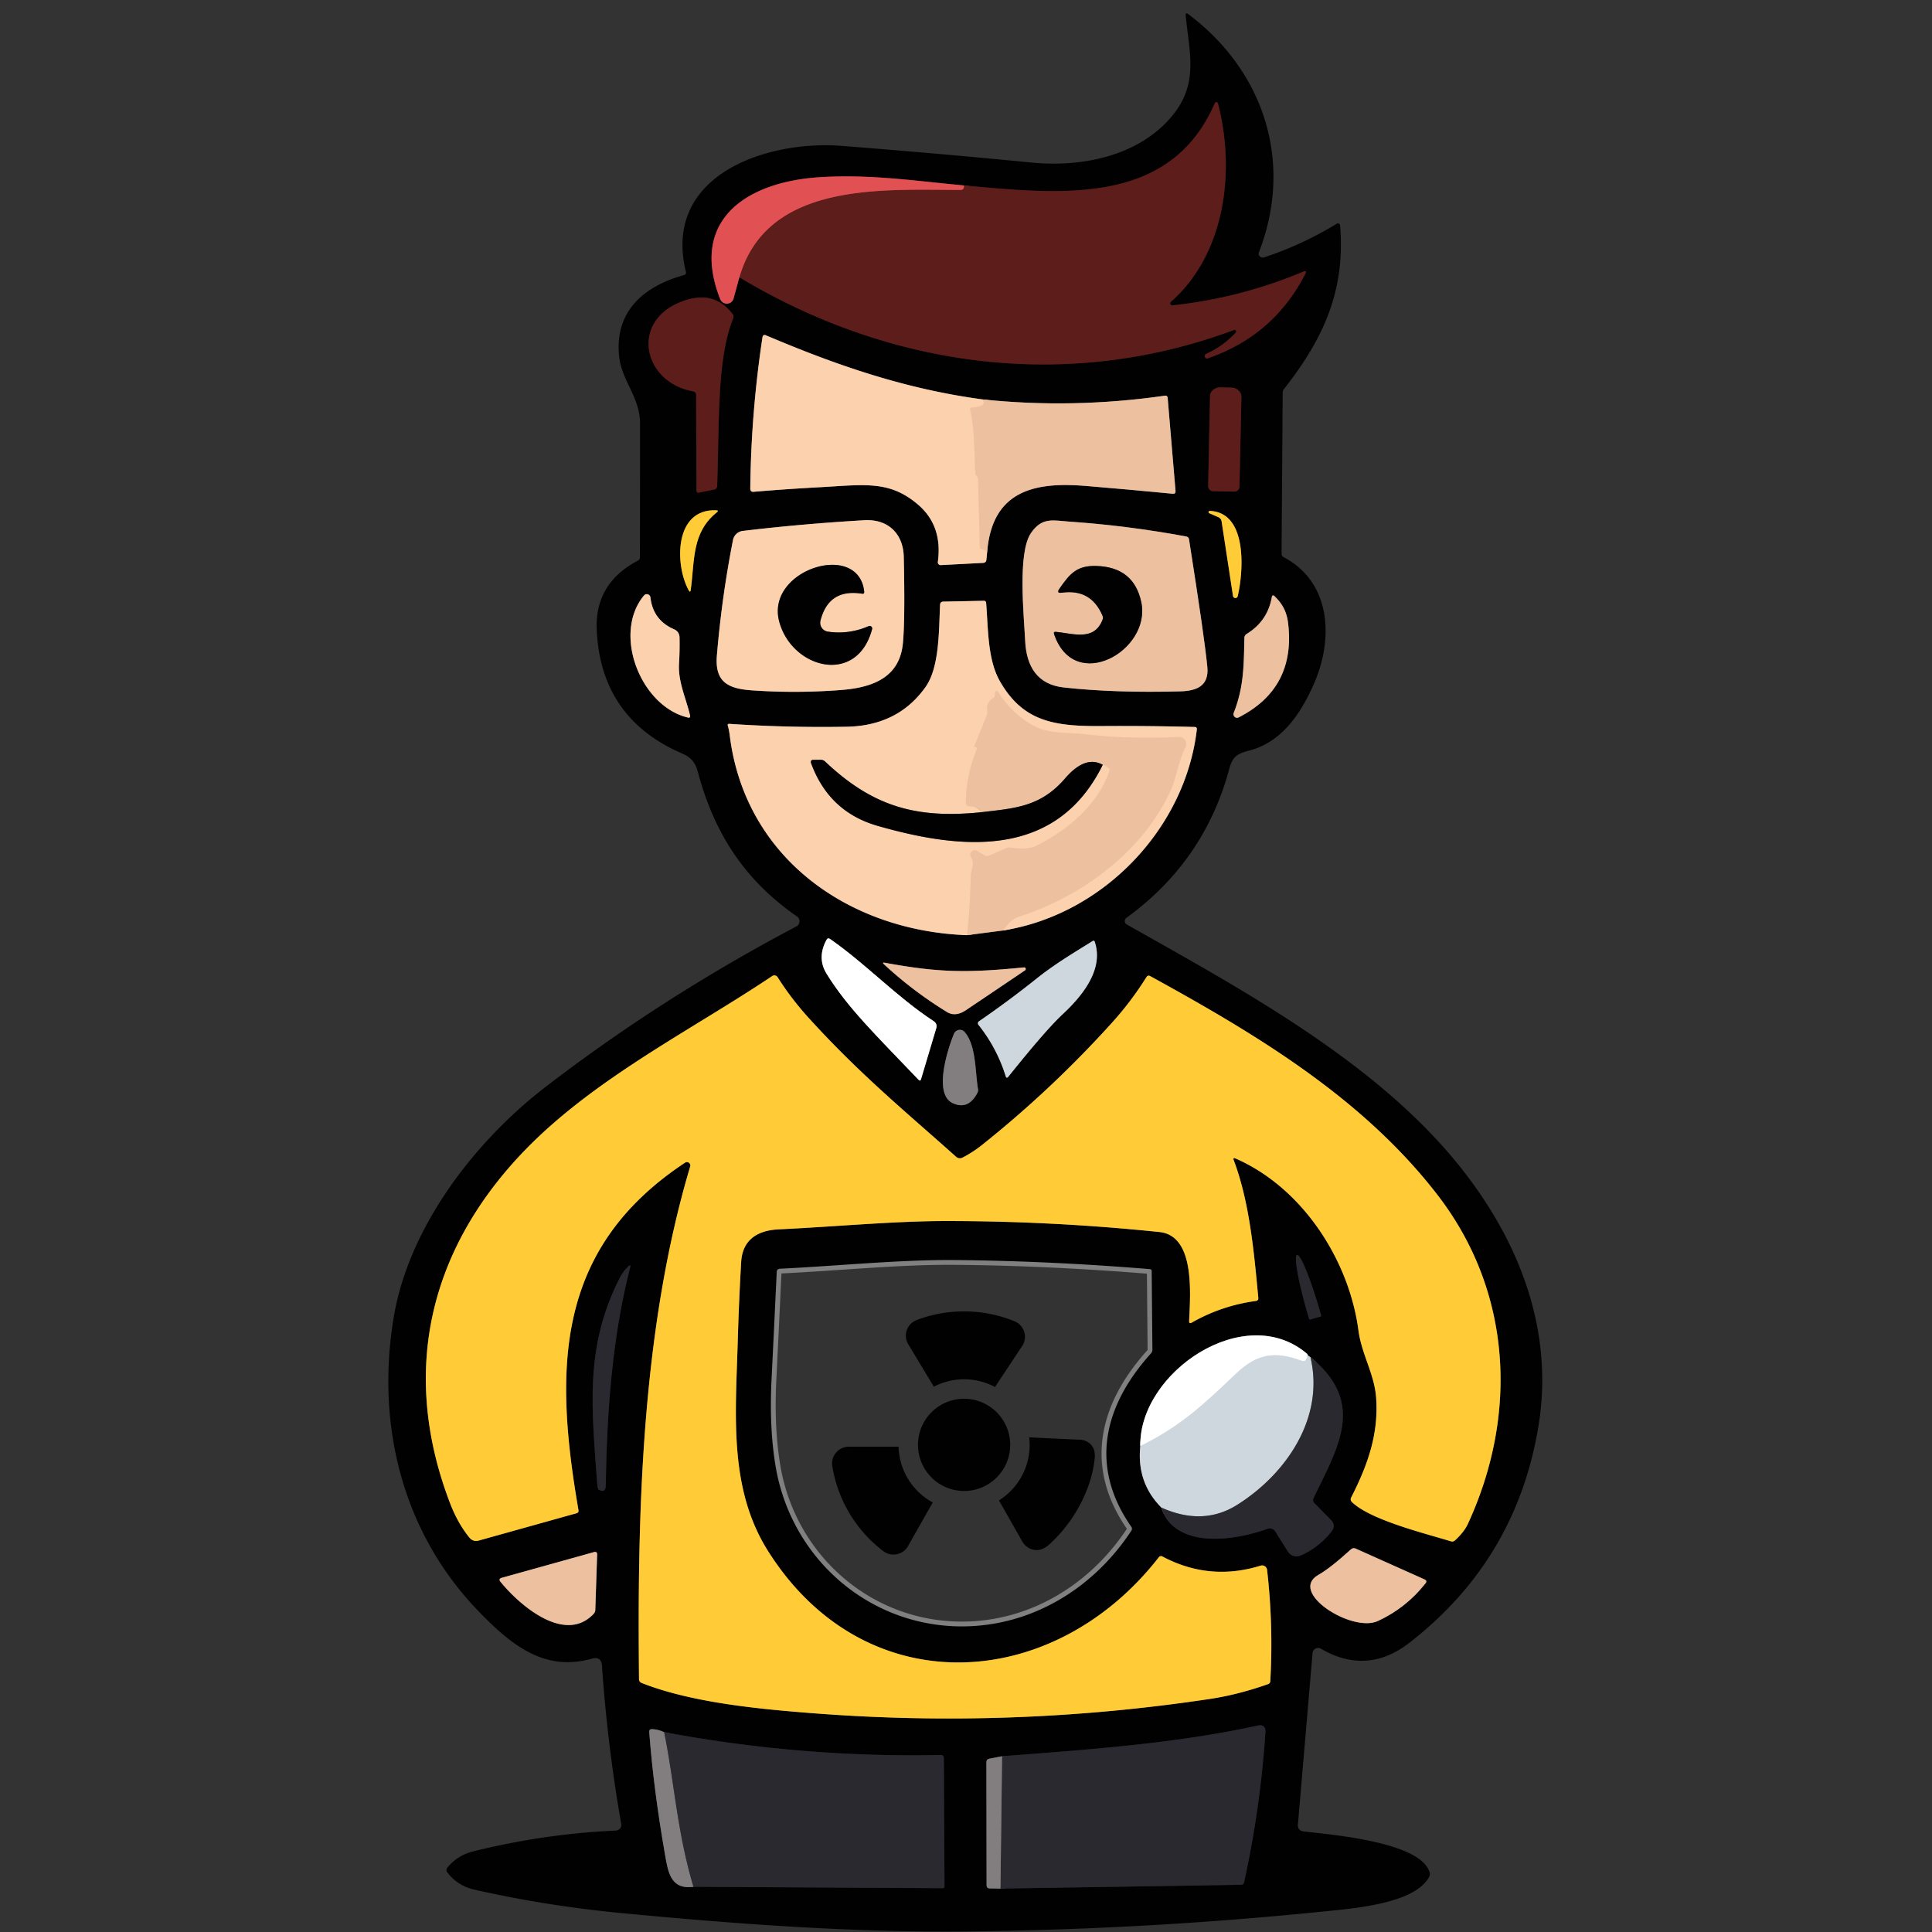 <?xml version="1.0" encoding="UTF-8" standalone="no"?>
<svg
   version="1.1"
   viewBox="0.00 0.00 500.00 500.00"
   id="svg391"
   sodipodi:docname="nuclear-boy.svg"
   inkscape:version="1.1.2 (0a00cf5339, 2022-02-04)"
   xmlns:inkscape="http://www.inkscape.org/namespaces/inkscape"
   xmlns:sodipodi="http://sodipodi.sourceforge.net/DTD/sodipodi-0.dtd"
   xmlns="http://www.w3.org/2000/svg"
   xmlns:svg="http://www.w3.org/2000/svg">
  <rect x="0.00" y="0.00" width="500.00" height="500.00" fill="#333333" stroke="none"/>
  <defs
     id="defs395" />
  <sodipodi:namedview
     id="namedview393"
     pagecolor="#ffffff"
     bordercolor="#000000"
     borderopacity="0.25"
     inkscape:showpageshadow="2"
     inkscape:pageopacity="0.0"
     inkscape:pagecheckerboard="0"
     inkscape:deskcolor="#d1d1d1"
     showgrid="true"
     inkscape:zoom="0.74517698"
     inkscape:cx="322.07114"
     inkscape:cy="145.603"
     inkscape:window-width="1366"
     inkscape:window-height="768"
     inkscape:window-x="0"
     inkscape:window-y="0"
     inkscape:window-maximized="1"
     inkscape:current-layer="svg391"
     inkscape:pageshadow="0">
    <inkscape:grid
       type="xygrid"
       id="grid1834" />
  </sodipodi:namedview>
  <g
     id="g2336">
    <path
       stroke="#71292a"
       vector-effect="non-scaling-stroke"
       d="m 249.442,47.99 c -12.467,-1.142 -24.375,-2.98 -37.537,-2.111 -18.539,1.229 -33.613,10.94 -25.517,31.552 a 1.825,1.825 0 0 0 3.464,-0.186 l 1.502,-5.476"
       id="path227"
       style="fill:none;stroke-width:2.483;stroke-linecap:butt" />
    <path
       stroke="#2f0f0e"
       vector-effect="non-scaling-stroke"
       d="m 191.354,71.769 c 39.089,23.481 85.008,29.652 127.984,13.634 a 0.422,0.422 0 0 1 0.459,0.683 q -3.278,3.551 -7.686,5.526 a 0.608,0.608 0 0 0 0.435,1.13 q 17.036,-5.861 25.244,-21.829 0.534,-1.043 -0.559,-0.584 -16.266,6.829 -33.812,8.704 a 0.522,0.534 21.3 0 1 -0.397,-0.919 c 14.131,-12.467 16.713,-33.924 12.181,-51.345 a 0.422,0.435 49.5 0 0 -0.807,-0.062 C 302.873,53.243 275.046,50.35 249.442,47.99"
       id="path229"
       style="fill:none;stroke-width:2.483;stroke-linecap:butt" />
    <path
       stroke="#9f3736"
       vector-effect="non-scaling-stroke"
       d="m 191.354,71.769 c 7.202,-24.959 37.388,-22.599 57.293,-22.624 q 0.646,0 0.795,-0.621 0.062,-0.261 0,-0.534"
       id="path231"
       style="fill:none;stroke-width:2.483;stroke-linecap:butt" />
    <path
       stroke="#2f0f0e"
       vector-effect="non-scaling-stroke"
       d="m 180.166,102.216 0.074,24.673 q 0,0.733 0.72,0.584 l 3.837,-0.782 q 0.782,-0.161 0.807,-0.969 c 0.571,-17.545 -0.037,-32.819 4.122,-43.299 q 0.261,-0.633 -0.161,-1.18 -4.843,-6.333 -13.088,-3.216 c -13.522,5.091 -10.083,20.935 2.893,23.245 a 0.969,0.956 5.4 0 1 0.795,0.944"
       id="path233"
       style="fill:none;stroke-width:2.483;stroke-linecap:butt" />
    <path
       stroke="#776150"
       vector-effect="non-scaling-stroke"
       d="m 255.476,142.845 c 1.279,-15.67 11.92,-18.228 25.53,-17.086 q 11.213,0.931 22.487,2.024 0.807,0.074 0.733,-0.733 l -2.036,-24.089 q -0.062,-0.658 -0.708,-0.559 -23.853,3.427 -47.26,0.956"
       id="path235"
       style="fill:none;stroke-width:2.483;stroke-linecap:butt" />
    <path
       stroke="#7f6957"
       vector-effect="non-scaling-stroke"
       d="m 254.222,103.359 c -19.818,-2.67 -37.45,-8.704 -55.977,-16.564 q -0.782,-0.323 -0.919,0.509 -2.943,19.458 -3.154,39.151 0,0.894 0.882,0.82 8.382,-0.708 17.086,-1.18 c 11.585,-0.633 18.055,-1.85 25.455,4.507 q 6.395,5.476 5.116,14.826 a 0.72,0.72 0 0 0 0.757,0.82 l 10.964,-0.571 q 0.77,-0.05 0.844,-0.807 l 0.199,-2.024"
       id="path237"
       style="fill:none;stroke-width:2.483;stroke-linecap:butt" />
    <path
       stroke="#f5c9a6"
       vector-effect="non-scaling-stroke"
       d="m 254.222,103.359 q 1.428,1.85 -2.682,2.099 -0.571,0.025 -0.447,0.584 c 1.229,5.588 0.993,10.94 1.341,16.639 q 0,0.137 0.099,0.224 0.174,0.161 0.31,0.335 0.273,0.36 0.286,0.807 l 0.447,17.396 q 0.012,0.596 0.596,0.72 0.944,0.211 1.304,0.683"
       id="path239"
       style="fill:none;stroke-width:2.483;stroke-linecap:butt" />
    <path
       stroke="#2f0f0e"
       vector-effect="non-scaling-stroke"
       d="m 313.949,127.113 5.488,0.112 a 1.316,1.316 0 0 0 1.341,-1.279 l 0.497,-23.245 a 2.645,2.334 1.2 0 0 -2.595,-2.384 l -2.831,-0.062 a 2.645,2.334 1.2 0 0 -2.695,2.272 l -0.484,23.245 a 1.316,1.316 0 0 0 1.279,1.341"
       id="path241"
       style="fill:none;stroke-width:2.483;stroke-linecap:butt" />
    <path
       stroke="#80671d"
       vector-effect="non-scaling-stroke"
       d="m 185.344,132.067 c -10.84,-0.447 -10.753,14.019 -7.127,20.675 q 0.422,0.782 0.546,-0.099 c 1.043,-7.574 0.211,-14.814 6.755,-20.054 q 0.608,-0.484 -0.174,-0.522"
       id="path243"
       style="fill:none;stroke-width:2.483;stroke-linecap:butt" />
    <path
       stroke="#80671d"
       vector-effect="non-scaling-stroke"
       d="m 320.319,154.294 c 1.49,-6.345 2.62,-21.656 -7.202,-22.065 a 0.31,0.31 0 0 0 -0.149,0.596 l 2.347,1.018 a 1.416,1.428 7.1 0 1 0.832,1.08 l 2.955,19.321 a 0.621,0.621 0 0 0 1.217,0.05"
       id="path245"
       style="fill:none;stroke-width:2.483;stroke-linecap:butt" />
    <path
       stroke="#7f6957"
       vector-effect="non-scaling-stroke"
       d="m 233.895,144.137 c -0.137,-6.06 -4.11,-9.859 -10.219,-9.499 q -16.18,0.944 -31.453,2.769 a 2.918,2.93 2.2 0 0 -2.521,2.347 q -2.893,14.677 -4.172,29.888 c -0.559,6.755 2.744,8.58 8.99,9.015 q 11.685,0.82 23.332,-0.099 c 8.171,-0.658 14.95,-3.328 15.807,-12.007 q 0.596,-6.035 0.236,-22.413"
       id="path247"
       style="fill:none;stroke-width:2.483;stroke-linecap:butt" />
    <path
       stroke="#776150"
       vector-effect="non-scaling-stroke"
       d="m 266.826,137.94 c -3.539,5.116 -1.813,21.469 -1.515,27.889 0.323,6.718 3.216,11.337 9.983,12.082 q 13.274,1.465 30.211,1.006 c 4.259,-0.112 7.388,-1.453 6.954,-6.221 q -0.633,-7.016 -4.743,-33.117 -0.099,-0.621 -0.708,-0.733 -15.025,-2.794 -30.099,-3.837 c -4.383,-0.31 -7.202,-1.254 -10.083,2.93"
       id="path249"
       style="fill:none;stroke-width:2.483;stroke-linecap:butt" />
    <path
       stroke="#7f6957"
       vector-effect="non-scaling-stroke"
       d="m 174.492,162.874 q -5.476,-2.334 -6.159,-8.257 a 0.944,0.956 61.6 0 0 -1.676,-0.497 c -8.233,9.909 -0.869,28.659 11.349,31.577 q 0.745,0.174 0.571,-0.571 c -1.055,-4.483 -3.142,-8.742 -2.844,-13.423 q 0.211,-3.514 0.124,-6.829 a 2.248,2.26 10.4 0 0 -1.366,-1.999"
       id="path251"
       style="fill:none;stroke-width:2.483;stroke-linecap:butt" />
    <path
       stroke="#776150"
       vector-effect="non-scaling-stroke"
       d="m 329.172,154.381 q -1.055,6.333 -6.544,9.685 a 1.192,1.217 74.6 0 0 -0.584,1.006 c -0.149,7.115 -0.112,12.69 -2.757,19.42 a 0.931,0.919 87.2 0 0 1.279,1.167 q 14.826,-7.55 12.79,-24.412 c -0.36,-2.993 -1.515,-5.079 -3.613,-7.053 a 0.348,0.335 26.5 0 0 -0.571,0.186"
       id="path253"
       style="fill:none;stroke-width:2.483;stroke-linecap:butt" />
    <path
       stroke="#776150"
       vector-effect="non-scaling-stroke"
       d="m 250.249,242.021 9.3,-1.204"
       id="path255"
       style="fill:none;stroke-width:2.483;stroke-linecap:butt" />
    <path
       stroke="#7f6957"
       vector-effect="non-scaling-stroke"
       d="m 259.549,240.817 c 25.989,-4.098 47.222,-26.424 50.19,-52.04 q 0.062,-0.621 -0.546,-0.633 -12.045,-0.323 -24.127,-0.236 c -12.243,0.087 -20.314,-1.155 -26.287,-11.598 -3.228,-5.65 -3.017,-13.597 -3.564,-20.24 q -0.05,-0.596 -0.633,-0.584 l -10.455,0.211 q -0.782,0.012 -0.832,0.795 c -0.335,6.395 -0.087,16.055 -3.725,21.246 q -7.115,10.095 -20.463,10.343 -15.124,0.273 -30.31,-0.745 -0.621,-0.05 -0.422,0.546 0.286,0.919 0.497,2.546 c 3.973,31.627 30.807,50.488 61.378,51.593"
       id="path257"
       style="fill:none;stroke-width:2.483;stroke-linecap:butt" />
    <path
       stroke="#f5c9a6"
       vector-effect="non-scaling-stroke"
       d="m 259.549,240.817 c 1.391,-1.651 2.111,-2.93 4.247,-3.626 16.279,-5.24 31.887,-16.8 39.114,-32.521 1.54,-3.328 2.024,-7.624 3.874,-11.312 a 1.813,1.8 12 0 0 -1.701,-2.62 c -8.071,0.373 -16.068,0.248 -24.089,-0.695 -4.706,-0.546 -9.623,-0.025 -13.684,-2.31 q -5.538,-3.104 -9.04,-8.717 a 0.41,0.41 0 0 0 -0.757,0.224 v 0.608 q 0,0.522 -0.459,0.795 -1.863,1.105 -1.552,3.315 0.099,0.671 -0.161,1.291 l -3.204,7.848 q -0.074,0.199 0.124,0.236 l 0.447,0.074 a 0.236,0.236 0 0 1 0.174,0.323 q -2.881,6.792 -2.918,14.118 a 0.807,0.795 2.3 0 0 0.757,0.807 q 2.757,0.149 3.166,1.552"
       id="path259"
       style="fill:none;stroke-width:2.483;stroke-linecap:butt" />
    <path
       stroke="#7f6957"
       vector-effect="non-scaling-stroke"
       d="m 253.887,210.208 c -17.036,1.751 -28.162,-1.614 -40.343,-13.113 a 1.676,1.639 66.3 0 0 -1.142,-0.459 h -1.788 q -1.031,0 -0.671,0.969 4.632,12.504 17.123,16.105 c 22.165,6.37 46.353,8.481 58.323,-15.77"
       id="path261"
       style="fill:none;stroke-width:2.483;stroke-linecap:butt" />
    <path
       stroke="#f5c9a6"
       vector-effect="non-scaling-stroke"
       d="m 285.389,197.94 q 1.999,0.695 1.776,1.391 c -2.831,8.816 -10.915,15.559 -18.899,19.545 q -2.359,1.167 -6.817,0.472 a 1.689,1.751 38.7 0 0 -0.944,0.124 l -4.52,1.962 a 1.366,1.378 49.2 0 1 -1.242,-0.087 l -1.85,-1.13 a 1.18,1.167 88.9 0 0 -1.589,1.651 c 1.093,1.639 -0.062,3.452 -0.087,4.93 q -0.099,7.574 -0.969,15.223"
       id="path263"
       style="fill:none;stroke-width:2.483;stroke-linecap:butt" />
    <path
       stroke="#776150"
       vector-effect="non-scaling-stroke"
       d="m 285.389,197.94 q -4.507,-2.558 -9.735,3.502 c -6.308,7.326 -12.777,7.723 -21.767,8.767"
       id="path265"
       style="fill:none;stroke-width:2.483;stroke-linecap:butt" />
    <path
       stroke="#808080"
       vector-effect="non-scaling-stroke"
       d="m 241.594,264.248 c -9.449,-6.171 -17.347,-14.665 -26.759,-21.233 q -0.596,-0.422 -0.944,0.224 -2.508,4.656 0.037,8.779 c 5.451,8.853 12.976,16.08 23.779,27.417 q 0.459,0.484 0.658,-0.149 l 3.924,-13.137 q 0.373,-1.204 -0.695,-1.9"
       id="path267"
       style="fill:none;stroke-width:2.483;stroke-linecap:butt" />
    <path
       stroke="#686c70"
       vector-effect="non-scaling-stroke"
       d="m 274.971,262.522 c 5.451,-5.066 10.654,-11.796 8.357,-18.75 q -0.149,-0.484 -0.584,-0.211 c -4.979,3.104 -9.785,5.948 -14.503,9.723 q -7.165,5.724 -14.876,11.026 a 0.633,0.633 0 0 0 -0.137,0.919 q 4.768,5.985 7.041,13.274 0.224,0.72 0.695,0.137 9.648,-12.057 14.007,-16.117"
       id="path269"
       style="fill:none;stroke-width:2.483;stroke-linecap:butt" />
    <path
       stroke="#776150"
       vector-effect="non-scaling-stroke"
       d="m 265.013,250.365 c -14.727,1.44 -21.941,1.378 -36.01,-1.204 q -0.82,-0.149 -0.199,0.422 7.512,6.954 16.254,12.318 2.21,1.353 4.942,-0.484 11.324,-7.612 15.286,-10.306 a 0.41,0.41 0 0 0 -0.273,-0.745"
       id="path271"
       style="fill:none;stroke-width:2.483;stroke-linecap:butt" />
    <path
       stroke="#80671d"
       vector-effect="non-scaling-stroke"
       d="m 319.785,299.823 c 17.471,7.649 29.416,26.486 31.788,44.528 0.807,6.06 4.085,11.225 4.557,17.21 0.72,9.325 -2.049,17.372 -6.432,25.964 q -0.36,0.683 0.199,1.217 c 4.805,4.644 18.949,8.108 25.592,10.145 q 0.596,0.186 1.055,-0.236 2.359,-2.148 3.365,-4.321 c 13.063,-28.373 11.3,-60.111 -7.761,-84.921 -19.309,-25.12 -46.788,-41.597 -74.528,-56.821 a 0.658,0.671 30.4 0 0 -0.882,0.236 q -3.949,6.308 -8.841,11.734 -15.571,17.272 -33.75,31.763 -2.384,1.9 -5.066,3.278 a 1.44,1.428 52.1 0 1 -1.627,-0.211 c -13.113,-11.722 -24.772,-21.233 -37.997,-35.761 q -4.706,-5.166 -8.208,-10.728 a 0.993,1.006 57.1 0 0 -1.403,-0.298 c -21.097,14.168 -46.974,26.883 -65.227,46.366 -24.089,25.716 -30.782,57.032 -18.141,90.062 q 2.012,5.24 5.017,8.903 0.969,1.167 2.421,0.757 l 25.294,-7.065 q 0.608,-0.174 0.497,-0.807 c -6.258,-36.271 -6.209,-67.574 27.591,-89.925 a 0.882,0.882 0 0 1 1.329,0.981 c -12.877,43.162 -13.659,91.676 -13.249,132.64 q 0,0.757 0.708,1.043 c 13.15,5.19 31.018,6.78 44.143,7.81 q 51.78,4.023 103.087,-3.713 7.041,-1.068 14.851,-3.8 0.546,-0.199 0.584,-0.782 0.82,-14.429 -0.832,-28.783 a 1.291,1.291 0 0 0 -1.676,-1.093 q -13.224,4.085 -25.381,-2.359 -0.584,-0.31 -0.981,0.211 c -27.293,35.041 -76.018,37.997 -101.051,-1.54 -10.244,-16.167 -8.469,-35.029 -7.897,-54.499 q 0.286,-10.207 0.882,-20.401 c 0.323,-5.724 4.172,-8.195 9.735,-8.456 14.267,-0.671 29.565,-2.123 42.777,-2.148 q 27.926,-0.037 55.753,2.844 c 9.313,0.969 7.947,16.155 7.674,23.021 q -0.037,0.832 0.683,0.41 7.736,-4.396 16.552,-5.588 0.733,-0.099 0.658,-0.832 c -1.068,-11.262 -2.198,-24.598 -6.345,-35.563 q -0.31,-0.82 0.484,-0.472"
       id="path273"
       style="fill:none;stroke-width:2.483;stroke-linecap:butt" />
    <path
       stroke="#424041"
       vector-effect="non-scaling-stroke"
       d="m 246.573,285.494 q 4.011,1.85 6.37,-2.645 0.261,-0.484 0.161,-1.018 c -0.757,-4.421 -0.435,-11.287 -3.464,-14.752 a 1.639,1.639 0 0 0 -2.744,0.447 c -1.577,3.8 -5.439,15.621 -0.323,17.968"
       id="path275"
       style="fill:none;stroke-width:2.483;stroke-linecap:butt" />
    <path
       stroke="#161518"
       vector-effect="non-scaling-stroke"
       d="m 339.118,341.483 2.608,-0.757 a 0.273,0.273 0 0 0 0.174,-0.335 l -0.41,-1.44 a 15.211,1.614 73.8 0 0 -5.799,-14.156 h -0.025 a 15.211,1.614 73.8 0 0 2.695,15.062 l 0.422,1.44 a 0.273,0.273 0 0 0 0.335,0.186"
       id="path277"
       style="fill:none;stroke-width:2.483;stroke-linecap:butt" />
    <path
       stroke="#808080"
       vector-effect="non-scaling-stroke"
       d="m 297.558,328.445 q -26.113,-2.136 -50.426,-2.347 c -14.205,-0.124 -30.174,1.515 -45.273,2.248 q -0.807,0.037 -0.844,0.844 -0.646,13.746 -1.341,27.839 -0.621,12.529 1.055,22.475 c 4.222,25.045 26.2,43.125 51.78,41.275 16.614,-1.204 31.167,-10.728 40.294,-24.648 a 0.869,0.882 43.6 0 0 -0.012,-0.993 c -10.94,-15.633 -7.165,-31.341 5.091,-44.888 a 1.378,1.391 66 0 0 0.36,-0.931 l -0.186,-20.352 q -0.012,-0.484 -0.497,-0.522"
       id="path279"
       style="fill:none;stroke-width:2.483;stroke-linecap:butt" />
    <path
       stroke="#161518"
       vector-effect="non-scaling-stroke"
       d="m 156.76,384.52 c 0.335,-19.11 1.602,-38.034 6.32,-56.523 q 0.224,-0.894 -0.447,-0.261 -1.391,1.291 -2.26,3.017 c -9.164,17.98 -7.19,33.874 -5.824,53.145 q 0.112,1.49 0.472,1.676 1.701,0.844 1.738,-1.055"
       id="path281"
       style="fill:none;stroke-width:2.483;stroke-linecap:butt" />
    <path
       stroke="#686c70"
       vector-effect="non-scaling-stroke"
       d="m 295.112,374.239 q -0.993,9.449 5.464,15.931"
       id="path283"
       style="fill:none;stroke-width:2.483;stroke-linecap:butt" />
    <path
       stroke="#161518"
       vector-effect="non-scaling-stroke"
       d="m 300.575,390.17 q 1.254,4.495 5.985,6.618 c 6.122,2.744 15.186,1.118 21.469,-1.13 a 1.714,1.714 0 0 1 2.036,0.708 l 3.241,5.178 a 2.632,2.632 0 0 0 3.291,1.018 q 4.868,-2.136 8.146,-6.407 a 2.049,2.036 41.4 0 0 -0.174,-2.67 l -4.445,-4.532 a 1.068,1.068 0 0 1 -0.199,-1.204 c 6.507,-13.485 13.609,-24.785 -0.782,-36.531"
       id="path285"
       style="fill:none;stroke-width:2.483;stroke-linecap:butt" />
    <path
       stroke="#686c70"
       vector-effect="non-scaling-stroke"
       d="m 339.143,351.218 q -0.571,-0.161 -0.832,-0.82"
       id="path287"
       style="fill:none;stroke-width:2.483;stroke-linecap:butt" />
    <path
       stroke="#808080"
       vector-effect="non-scaling-stroke"
       d="m 338.311,350.398 c -16.13,-13.858 -43.559,4.793 -43.199,23.841"
       id="path289"
       style="fill:none;stroke-width:2.483;stroke-linecap:butt" />
    <path
       stroke="#e7ebef"
       vector-effect="non-scaling-stroke"
       d="m 338.311,350.398 q 0.099,2.347 -1.602,1.714 c -6.904,-2.533 -11.498,-1.714 -16.9,3.452 -8.767,8.394 -14.59,13.696 -24.698,18.675"
       id="path291"
       style="fill:none;stroke-width:2.483;stroke-linecap:butt" />
    <path
       stroke="#7c8087"
       vector-effect="non-scaling-stroke"
       d="m 339.143,351.218 c 3.725,15.633 -6.171,30.161 -18.911,38.208 q -8.853,5.588 -19.656,0.745"
       id="path293"
       style="fill:none;stroke-width:2.483;stroke-linecap:butt" />
    <path
       stroke="#776150"
       vector-effect="non-scaling-stroke"
       d="m 341.192,407.579 c -7.897,4.507 8.704,15.012 15.372,11.945 q 7.276,-3.34 12.355,-9.76 0.522,-0.658 -0.236,-1.006 L 350.865,400.787 q -0.708,-0.31 -1.279,0.211 -5.302,4.83 -8.394,6.581"
       id="path295"
       style="fill:none;stroke-width:2.483;stroke-linecap:butt" />
    <path
       stroke="#776150"
       vector-effect="non-scaling-stroke"
       d="m 129.541,409.38 c 5.017,6.171 16.701,16.167 24.102,8.27 a 1.552,1.552 0 0 0 0.422,-1.031 l 0.472,-14.267 q 0.025,-0.906 -0.844,-0.658 l -23.816,6.631 q -0.981,0.273 -0.335,1.055"
       id="path297"
       style="fill:none;stroke-width:2.483;stroke-linecap:butt" />
    <path
       stroke="#424041"
       vector-effect="non-scaling-stroke"
       d="m 259.338,454.516 -3.266,0.621 q -0.807,0.149 -0.795,0.956 l 0.05,31.788 q 0,0.832 0.832,0.844 l 2.757,0.037"
       id="path299"
       style="fill:none;stroke-width:2.483;stroke-linecap:butt" />
    <path
       stroke="#161518"
       vector-effect="non-scaling-stroke"
       d="m 258.916,488.763 62.285,-0.981 a 0.807,0.807 0 0 0 0.77,-0.633 q 4.209,-19.185 5.513,-38.791 0.149,-2.248 -2.061,-1.763 c -21.643,4.706 -43.845,6.196 -66.084,7.922"
       id="path301"
       style="fill:none;stroke-width:2.483;stroke-linecap:butt" />
    <path
       stroke="#565458"
       vector-effect="non-scaling-stroke"
       d="m 258.916,488.763 0.422,-34.247"
       id="path303"
       style="fill:none;stroke-width:2.483;stroke-linecap:butt" />
    <path
       stroke="#161518"
       vector-effect="non-scaling-stroke"
       d="m 179.458,488.303 64.47,0.36 q 0.509,0 0.509,-0.509 l -0.174,-33.228 a 0.733,0.72 89.1 0 0 -0.745,-0.733 q -35.985,0.757 -71.647,-5.923"
       id="path305"
       style="fill:none;stroke-width:2.483;stroke-linecap:butt" />
    <path
       stroke="#424041"
       vector-effect="non-scaling-stroke"
       d="m 171.871,448.27 q -1.689,-0.757 -3.154,-0.77 -0.757,0 -0.695,0.757 1.105,14.677 4.098,31.8 c 0.782,4.458 1.465,9.052 7.339,8.245"
       id="path307"
       style="fill:none;stroke-width:2.483;stroke-linecap:butt" />
    <path
       stroke="#565458"
       vector-effect="non-scaling-stroke"
       d="m 171.871,448.27 c 2.632,12.678 3.266,25.505 7.587,40.033"
       id="path309"
       style="fill:none;stroke-width:2.483;stroke-linecap:butt" />
    <path
       stroke="#7f6957"
       vector-effect="non-scaling-stroke"
       d="m 214.251,163.47 a 2.322,2.322 0 0 1 -1.912,-2.868 q 2.136,-8.332 10.753,-6.954 0.633,0.099 0.559,-0.546 c -1.428,-13.262 -25.567,-5.687 -21.991,7.748 3.241,12.169 20.128,16.676 24.04,1.962 a 0.658,0.646 85.7 0 0 -0.882,-0.77 q -5.116,2.223 -10.567,1.428"
       id="path311"
       style="fill:none;stroke-width:2.483;stroke-linecap:butt" />
    <path
       stroke="#776150"
       vector-effect="non-scaling-stroke"
       d="m 274.176,152.357 q -0.869,1.254 0.633,1.031 7.5,-1.055 10.493,5.886 0.248,0.571 0.025,1.142 c -2.198,5.613 -7.649,3.514 -12.057,3.104 q -0.695,-0.074 -0.472,0.596 c 5.265,15.546 25.219,4.247 22.562,-8.295 q -1.925,-9.077 -11.647,-9.35 c -5.079,-0.149 -6.879,2.061 -9.536,5.886"
       id="path313"
       style="fill:none;stroke-width:2.483;stroke-linecap:butt" />
    <path
       fill="#010101"
       d="m 291.61,239.252 c 29.565,16.726 64.048,35.252 85.765,62.098 15.571,19.247 24.872,42.616 20.799,67.574 q -5.65,34.706 -33.489,56.275 c -7.264,5.637 -15.025,6.072 -22.823,1.49 a 1.453,1.44 17.4 0 0 -2.173,1.13 l -3.787,44.304 q -0.137,1.651 1.515,1.85 c 6.78,0.82 30.273,2.645 32.57,10.617 a 1.552,1.54 51.1 0 1 -0.112,1.118 c -3.613,6.879 -19.16,8.146 -26.573,8.903 q -46.502,4.768 -93.24,5.24 c -29.838,0.298 -60,-1.949 -89.689,-4.793 q -18.973,-1.825 -37.574,-6.01 -4.421,-1.006 -7.065,-4.507 a 0.956,0.969 46 0 1 0.025,-1.18 q 2.632,-3.228 6.73,-4.234 18.439,-4.557 36.891,-5.377 a 1.478,1.478 0 0 0 1.391,-1.738 q -3.564,-20.314 -4.979,-40.902 -0.174,-2.521 -2.608,-1.85 c -12.156,3.402 -20.613,-3.278 -29.255,-12.181 -19.781,-20.401 -26.722,-48.365 -22.016,-76.291 3.924,-23.295 20.96,-45.434 39.338,-59.54 q 30.074,-23.121 64.842,-41.486 a 1.515,1.515 0 0 0 0.161,-2.583 c -13.535,-9.387 -21.382,-21.494 -25.592,-37.214 -0.671,-2.496 -1.602,-3.874 -4.122,-4.954 q -21.022,-9.077 -22.103,-31.887 -0.584,-12.144 10.642,-18.03 0.534,-0.286 0.534,-0.906 0.025,-17.297 0.025,-34.569 c 0,-6.904 -4.793,-11.039 -5.426,-17.558 -1.118,-11.622 6.469,-17.992 16.8,-20.873 q 0.658,-0.186 0.497,-0.844 c -6.171,-25.232 21.171,-34.098 40.281,-32.595 q 24.673,1.925 49.346,4.334 c 12.132,1.18 26.809,-1.329 35.712,-11.498 7.525,-8.618 5.004,-16.527 4.011,-26.523 q -0.099,-0.981 0.695,-0.385 c 19.644,14.752 27.256,38.332 18.266,61.589 a 1.031,1.031 0 0 0 1.279,1.353 q 9.934,-3.266 18.862,-8.729 a 0.571,0.571 0 0 1 0.857,0.447 c 1.403,16.949 -4.358,29.404 -14.528,42.355 a 1.577,1.54 64.7 0 0 -0.335,0.969 l -0.286,41.585 q 0,0.658 0.509,0.931 c 12.392,6.531 12.926,21.146 7.935,32.632 -3.34,7.674 -8.27,15.199 -16.714,17.409 -3.117,0.82 -4.371,1.44 -5.265,4.768 q -6.444,23.928 -26.622,38.555 a 1.018,1.018 0 0 0 0.099,1.714 z M 249.442,47.99 c -12.467,-1.142 -24.375,-2.98 -37.537,-2.111 -18.539,1.229 -33.613,10.94 -25.517,31.552 a 1.825,1.825 0 0 0 3.464,-0.186 l 1.502,-5.476 c 39.089,23.481 85.008,29.652 127.984,13.634 a 0.422,0.422 0 0 1 0.459,0.683 q -3.278,3.551 -7.686,5.526 a 0.608,0.608 0 0 0 0.435,1.13 q 17.036,-5.861 25.244,-21.829 0.534,-1.043 -0.559,-0.584 -16.266,6.829 -33.812,8.704 a 0.522,0.534 21.3 0 1 -0.397,-0.919 c 14.131,-12.467 16.713,-33.924 12.181,-51.345 a 0.422,0.435 49.5 0 0 -0.807,-0.062 c -11.523,26.535 -39.35,23.642 -64.954,21.283 z m -69.275,54.226 0.074,24.673 q 0,0.733 0.72,0.584 l 3.837,-0.782 q 0.782,-0.161 0.807,-0.969 c 0.571,-17.545 -0.037,-32.819 4.122,-43.299 q 0.261,-0.633 -0.161,-1.18 -4.843,-6.333 -13.088,-3.216 c -13.522,5.091 -10.083,20.935 2.893,23.245 a 0.969,0.956 5.4 0 1 0.795,0.944 z m 75.31,40.629 c 1.279,-15.67 11.92,-18.228 25.53,-17.086 q 11.213,0.931 22.487,2.024 0.807,0.074 0.733,-0.733 l -2.036,-24.089 q -0.062,-0.658 -0.708,-0.559 -23.853,3.427 -47.26,0.956 c -19.818,-2.67 -37.45,-8.704 -55.977,-16.564 q -0.782,-0.323 -0.919,0.509 -2.943,19.458 -3.154,39.151 0,0.894 0.882,0.82 8.382,-0.708 17.086,-1.18 c 11.585,-0.633 18.055,-1.85 25.455,4.507 q 6.395,5.476 5.116,14.826 a 0.72,0.72 0 0 0 0.757,0.82 l 10.964,-0.571 q 0.77,-0.05 0.844,-0.807 z m 58.472,-15.733 5.488,0.112 a 1.316,1.316 0 0 0 1.341,-1.279 l 0.497,-23.245 a 2.645,2.334 1.2 0 0 -2.595,-2.384 l -2.831,-0.062 a 2.645,2.334 1.2 0 0 -2.695,2.272 l -0.484,23.245 a 1.316,1.316 0 0 0 1.279,1.341 z m -128.605,4.954 c -10.84,-0.447 -10.753,14.019 -7.127,20.675 q 0.422,0.782 0.546,-0.099 c 1.043,-7.574 0.211,-14.814 6.755,-20.054 q 0.608,-0.484 -0.174,-0.522 z m 134.975,22.227 c 1.49,-6.345 2.62,-21.656 -7.202,-22.065 a 0.31,0.31 0 0 0 -0.149,0.596 l 2.347,1.018 a 1.416,1.428 7.1 0 1 0.832,1.08 l 2.955,19.321 a 0.621,0.621 0 0 0 1.217,0.05 z m -86.423,-10.157 c -0.137,-6.06 -4.11,-9.859 -10.219,-9.499 q -16.18,0.944 -31.453,2.769 a 2.918,2.93 2.2 0 0 -2.521,2.347 q -2.893,14.677 -4.172,29.888 c -0.559,6.755 2.744,8.58 8.99,9.015 q 11.685,0.82 23.332,-0.099 c 8.17,-0.658 14.95,-3.328 15.807,-12.007 q 0.596,-6.035 0.236,-22.413 z m 32.93,-6.196 c -3.539,5.116 -1.813,21.469 -1.515,27.889 0.323,6.718 3.216,11.337 9.983,12.082 q 13.274,1.465 30.211,1.006 c 4.259,-0.112 7.388,-1.453 6.954,-6.221 q -0.633,-7.016 -4.743,-33.117 -0.099,-0.621 -0.708,-0.733 -15.025,-2.794 -30.099,-3.837 c -4.383,-0.31 -7.202,-1.254 -10.083,2.93 z m -92.334,24.934 q -5.476,-2.334 -6.159,-8.257 a 0.944,0.956 61.6 0 0 -1.676,-0.497 c -8.233,9.909 -0.869,28.659 11.349,31.577 q 0.745,0.174 0.571,-0.571 c -1.055,-4.483 -3.142,-8.742 -2.844,-13.423 q 0.211,-3.514 0.124,-6.829 a 2.248,2.26 10.4 0 0 -1.366,-1.999 z m 154.681,-8.493 q -1.055,6.333 -6.544,9.685 a 1.192,1.217 74.6 0 0 -0.584,1.006 c -0.149,7.115 -0.112,12.69 -2.757,19.42 a 0.931,0.919 87.2 0 0 1.279,1.167 q 14.826,-7.55 12.79,-24.412 c -0.36,-2.993 -1.515,-5.079 -3.613,-7.053 a 0.348,0.335 26.5 0 0 -0.571,0.186 z m -78.923,87.64 9.3,-1.204 c 25.989,-4.098 47.222,-26.424 50.19,-52.04 q 0.062,-0.621 -0.546,-0.633 -12.045,-0.323 -24.127,-0.236 c -12.243,0.087 -20.314,-1.155 -26.287,-11.598 -3.228,-5.65 -3.017,-13.597 -3.564,-20.24 q -0.05,-0.596 -0.633,-0.584 l -10.455,0.211 q -0.782,0.012 -0.832,0.795 c -0.335,6.395 -0.087,16.055 -3.725,21.246 q -7.115,10.095 -20.463,10.344 -15.124,0.273 -30.31,-0.745 -0.621,-0.05 -0.422,0.546 0.286,0.919 0.497,2.546 c 3.973,31.627 30.807,50.488 61.378,51.593 z m -8.655,22.227 c -9.449,-6.171 -17.347,-14.665 -26.759,-21.233 q -0.596,-0.422 -0.944,0.224 -2.508,4.656 0.037,8.779 c 5.451,8.853 12.976,16.08 23.779,27.417 q 0.459,0.484 0.658,-0.149 l 3.924,-13.137 q 0.373,-1.204 -0.695,-1.9 z m 33.377,-1.726 c 5.451,-5.066 10.654,-11.796 8.357,-18.75 q -0.149,-0.484 -0.584,-0.211 c -4.979,3.104 -9.785,5.948 -14.503,9.723 q -7.165,5.724 -14.876,11.026 a 0.633,0.633 0 0 0 -0.137,0.919 q 4.768,5.985 7.041,13.274 0.224,0.72 0.695,0.137 9.648,-12.057 14.007,-16.117 z m -9.959,-12.156 c -14.727,1.44 -21.941,1.378 -36.01,-1.204 q -0.82,-0.149 -0.199,0.422 7.512,6.954 16.254,12.318 2.21,1.353 4.942,-0.484 11.324,-7.612 15.286,-10.306 a 0.41,0.41 0 0 0 -0.273,-0.745 z m 54.772,49.458 c 17.471,7.649 29.416,26.486 31.788,44.528 0.807,6.06 4.085,11.225 4.557,17.21 0.72,9.325 -2.049,17.372 -6.432,25.964 q -0.36,0.683 0.199,1.217 c 4.805,4.644 18.949,8.108 25.592,10.145 q 0.596,0.186 1.055,-0.236 2.359,-2.148 3.365,-4.321 c 13.063,-28.373 11.3,-60.111 -7.761,-84.921 -19.309,-25.12 -46.788,-41.597 -74.528,-56.821 a 0.658,0.671 30.4 0 0 -0.882,0.236 q -3.949,6.308 -8.841,11.734 -15.571,17.272 -33.75,31.763 -2.384,1.9 -5.066,3.278 a 1.44,1.428 52.1 0 1 -1.627,-0.211 c -13.113,-11.722 -24.772,-21.233 -37.997,-35.761 q -4.706,-5.166 -8.208,-10.728 a 0.993,1.006 57.1 0 0 -1.403,-0.298 c -21.097,14.168 -46.974,26.883 -65.227,46.366 -24.089,25.716 -30.782,57.032 -18.141,90.062 q 2.012,5.24 5.017,8.903 0.969,1.167 2.421,0.757 l 25.294,-7.065 q 0.608,-0.174 0.497,-0.807 c -6.258,-36.271 -6.209,-67.574 27.591,-89.925 a 0.882,0.882 0 0 1 1.329,0.981 c -12.877,43.162 -13.659,91.676 -13.249,132.64 q 0,0.757 0.708,1.043 c 13.15,5.19 31.018,6.78 44.143,7.81 q 51.78,4.023 103.087,-3.713 7.041,-1.068 14.851,-3.8 0.546,-0.199 0.584,-0.782 0.82,-14.429 -0.832,-28.783 a 1.291,1.291 0 0 0 -1.676,-1.093 q -13.224,4.085 -25.381,-2.359 -0.584,-0.31 -0.981,0.211 c -27.293,35.041 -76.018,37.997 -101.051,-1.54 -10.244,-16.167 -8.469,-35.029 -7.897,-54.499 q 0.286,-10.207 0.882,-20.401 c 0.323,-5.724 4.172,-8.195 9.735,-8.456 14.267,-0.671 29.565,-2.123 42.777,-2.148 q 27.926,-0.037 55.753,2.844 c 9.313,0.969 7.947,16.155 7.674,23.021 q -0.037,0.832 0.683,0.41 7.736,-4.396 16.552,-5.588 0.733,-0.099 0.658,-0.832 c -1.068,-11.262 -2.198,-24.598 -6.345,-35.563 q -0.31,-0.82 0.484,-0.472 z m -73.212,-14.329 q 4.011,1.85 6.37,-2.645 0.261,-0.484 0.161,-1.018 c -0.757,-4.421 -0.435,-11.287 -3.464,-14.752 a 1.639,1.639 0 0 0 -2.744,0.447 c -1.577,3.8 -5.439,15.621 -0.323,17.968 z m 92.545,55.989 2.608,-0.757 a 0.273,0.273 0 0 0 0.174,-0.335 l -0.41,-1.44 a 15.211,1.614 73.8 0 0 -5.799,-14.156 h -0.025 a 15.211,1.614 73.8 0 0 2.695,15.062 l 0.422,1.44 a 0.273,0.273 0 0 0 0.335,0.186 z M 297.558,328.445 q -26.113,-2.136 -50.426,-2.347 c -14.205,-0.124 -30.174,1.515 -45.273,2.248 q -0.807,0.037 -0.844,0.844 -0.646,13.746 -1.341,27.839 -0.621,12.529 1.055,22.475 c 4.222,25.045 26.2,43.125 51.78,41.275 16.614,-1.204 31.167,-10.728 40.294,-24.648 a 0.869,0.882 43.6 0 0 -0.012,-0.993 c -10.94,-15.633 -7.165,-31.341 5.091,-44.888 a 1.378,1.391 66 0 0 0.36,-0.931 l -0.186,-20.352 q -0.012,-0.484 -0.497,-0.522 z M 156.76,384.52 c 0.335,-19.11 1.602,-38.034 6.32,-56.523 q 0.224,-0.894 -0.447,-0.261 -1.391,1.291 -2.26,3.017 c -9.164,17.98 -7.19,33.874 -5.824,53.145 q 0.112,1.49 0.472,1.676 1.701,0.844 1.738,-1.055 z m 138.352,-10.281 q -0.993,9.449 5.464,15.931 1.254,4.495 5.985,6.618 c 6.122,2.744 15.186,1.118 21.469,-1.13 a 1.714,1.714 0 0 1 2.036,0.708 l 3.241,5.178 a 2.632,2.632 0 0 0 3.291,1.018 q 4.868,-2.136 8.146,-6.407 a 2.049,2.036 41.4 0 0 -0.174,-2.67 l -4.445,-4.532 a 1.068,1.068 0 0 1 -0.199,-1.204 c 6.507,-13.485 13.609,-24.785 -0.782,-36.531 q -0.571,-0.161 -0.832,-0.82 c -16.13,-13.858 -43.559,4.793 -43.199,23.841 z m 46.08,33.34 c -7.897,4.507 8.704,15.012 15.372,11.945 q 7.276,-3.34 12.355,-9.76 0.522,-0.658 -0.236,-1.006 L 350.865,400.787 q -0.708,-0.31 -1.279,0.211 -5.302,4.83 -8.394,6.581 z m -211.651,1.8 c 5.017,6.171 16.701,16.167 24.102,8.27 a 1.552,1.552 0 0 0 0.422,-1.031 l 0.472,-14.267 q 0.025,-0.906 -0.844,-0.658 l -23.816,6.631 q -0.981,0.273 -0.335,1.055 z m 129.797,45.136 -3.266,0.621 q -0.807,0.149 -0.795,0.956 l 0.05,31.788 q 0,0.832 0.832,0.844 l 2.757,0.037 62.284,-0.981 a 0.807,0.807 0 0 0 0.77,-0.633 q 4.209,-19.185 5.513,-38.791 0.149,-2.248 -2.061,-1.763 c -21.643,4.706 -43.845,6.196 -66.084,7.922 z m -79.88,33.787 64.47,0.36 q 0.509,0 0.509,-0.509 l -0.174,-33.228 a 0.733,0.72 89.1 0 0 -0.745,-0.733 q -35.985,0.757 -71.647,-5.923 -1.689,-0.757 -3.154,-0.77 -0.757,0 -0.695,0.757 1.105,14.677 4.098,31.8 c 0.782,4.458 1.465,9.052 7.339,8.245 z"
       id="path319"
       style="stroke-width:1.242" />
    <path
       fill="#5d1d1a"
       d="m 191.354,71.769 c 7.202,-24.958 37.388,-22.599 57.293,-22.624 q 0.646,0 0.795,-0.621 0.062,-0.261 0,-0.534 c 25.604,2.359 53.431,5.252 64.954,-21.283 a 0.422,0.435 49.5 0 1 0.807,0.062 c 4.532,17.421 1.949,38.878 -12.181,51.345 a 0.522,0.534 21.3 0 0 0.397,0.919 q 17.545,-1.875 33.812,-8.704 1.093,-0.459 0.559,0.584 -8.208,15.968 -25.244,21.829 a 0.608,0.608 0 0 1 -0.435,-1.13 q 4.408,-1.974 7.686,-5.526 a 0.422,0.422 0 0 0 -0.459,-0.683 c -42.976,16.018 -88.894,9.847 -127.984,-13.634 z"
       id="path321"
       style="stroke-width:1.242" />
    <path
       fill="#e15052"
       d="m 249.442,47.99 q 0.062,0.273 0,0.534 -0.149,0.621 -0.795,0.621 c -19.905,0.025 -50.091,-2.334 -57.293,22.624 l -1.502,5.476 a 1.825,1.825 0 0 1 -3.464,0.186 c -8.096,-20.612 6.978,-30.323 25.517,-31.552 13.162,-0.869 25.07,0.969 37.537,2.111 z"
       id="path323"
       style="stroke-width:1.242" />
    <path
       fill="#5d1d1a"
       d="m 179.371,101.272 c -12.976,-2.31 -16.415,-18.154 -2.893,-23.245 q 8.245,-3.117 13.088,3.216 0.422,0.546 0.161,1.18 c -4.16,10.48 -3.551,25.753 -4.122,43.299 q -0.025,0.807 -0.807,0.969 l -3.837,0.782 q -0.72,0.149 -0.72,-0.584 l -0.074,-24.673 a 0.969,0.956 5.4 0 0 -0.795,-0.944 z"
       id="path325"
       style="stroke-width:1.242" />
    <path
       fill="#fcd1ad"
       d="m 254.222,103.359 q 1.428,1.85 -2.682,2.098 -0.571,0.025 -0.447,0.584 c 1.229,5.588 0.993,10.94 1.341,16.639 q 0,0.137 0.099,0.224 0.174,0.161 0.31,0.335 0.273,0.36 0.286,0.807 l 0.447,17.396 q 0.012,0.596 0.596,0.72 0.944,0.211 1.304,0.683 l -0.199,2.024 q -0.074,0.757 -0.844,0.807 l -10.964,0.571 a 0.72,0.72 0 0 1 -0.757,-0.82 q 1.279,-9.35 -5.116,-14.826 c -7.401,-6.358 -13.87,-5.141 -25.455,-4.507 q -8.704,0.472 -17.086,1.18 -0.882,0.075 -0.882,-0.82 0.211,-19.694 3.154,-39.151 0.137,-0.832 0.919,-0.509 c 18.526,7.86 36.159,13.895 55.977,16.564 z"
       id="path327"
       style="stroke-width:1.242" />
    <path
       fill="#5d1d1a"
       d="m 313.949,127.113 a 1.316,1.316 0 0 1 -1.279,-1.341 l 0.484,-23.245 a 2.645,2.334 1.2 0 1 2.695,-2.272 l 2.831,0.062 a 2.645,2.334 1.2 0 1 2.595,2.384 l -0.497,23.245 a 1.316,1.316 0 0 1 -1.341,1.279 z"
       id="path329"
       style="stroke-width:1.242" />
    <path
       fill="#edc19f"
       d="m 255.476,142.845 q -0.36,-0.472 -1.304,-0.683 -0.584,-0.124 -0.596,-0.72 l -0.447,-17.396 q -0.012,-0.447 -0.286,-0.807 -0.137,-0.174 -0.31,-0.335 -0.099,-0.087 -0.099,-0.224 c -0.348,-5.699 -0.112,-11.051 -1.341,-16.639 q -0.124,-0.559 0.447,-0.584 4.11,-0.248 2.682,-2.098 23.406,2.471 47.26,-0.956 0.646,-0.099 0.708,0.559 l 2.036,24.089 q 0.075,0.807 -0.733,0.733 -11.275,-1.093 -22.487,-2.024 c -13.609,-1.142 -24.251,1.416 -25.53,17.086 z"
       id="path331"
       style="stroke-width:1.242" />
    <path
       fill="#ffcc38"
       d="m 178.217,152.742 c -3.626,-6.656 -3.713,-21.122 7.127,-20.675 q 0.782,0.037 0.174,0.522 c -6.544,5.24 -5.712,12.479 -6.755,20.054 q -0.124,0.882 -0.546,0.099 z"
       id="path333"
       style="stroke-width:1.242" />
    <path
       fill="#ffcc38"
       d="m 320.319,154.294 a 0.621,0.621 0 0 1 -1.217,-0.05 l -2.955,-19.321 a 1.416,1.428 7.1 0 0 -0.832,-1.08 l -2.347,-1.018 a 0.31,0.31 0 0 1 0.149,-0.596 c 9.822,0.41 8.692,15.72 7.202,22.065 z"
       id="path335"
       style="stroke-width:1.242" />
    <path
       fill="#fcd1ad"
       d="m 223.676,134.637 c 6.109,-0.36 10.083,3.44 10.219,9.499 q 0.36,16.378 -0.236,22.413 c -0.857,8.68 -7.637,11.349 -15.807,12.007 q -11.647,0.919 -23.332,0.099 c -6.246,-0.435 -9.549,-2.26 -8.99,-9.015 q 1.279,-15.211 4.172,-29.888 a 2.918,2.93 2.2 0 1 2.521,-2.347 q 15.273,-1.825 31.453,-2.769 z m -9.425,28.833 a 2.322,2.322 0 0 1 -1.912,-2.868 q 2.136,-8.332 10.753,-6.954 0.633,0.099 0.559,-0.546 c -1.428,-13.262 -25.567,-5.687 -21.991,7.748 3.241,12.169 20.128,16.676 24.04,1.962 a 0.658,0.646 85.7 0 0 -0.882,-0.77 q -5.116,2.223 -10.567,1.428 z"
       id="path337"
       style="stroke-width:1.242" />
    <path
       fill="#edc19f"
       d="m 266.826,137.94 c 2.881,-4.185 5.699,-3.241 10.083,-2.93 q 15.074,1.043 30.099,3.837 0.608,0.112 0.708,0.733 4.11,26.101 4.743,33.117 c 0.435,4.768 -2.695,6.109 -6.954,6.221 q -16.937,0.459 -30.211,-1.006 c -6.767,-0.745 -9.661,-5.364 -9.983,-12.082 -0.298,-6.42 -2.024,-22.773 1.515,-27.889 z m 7.351,14.416 q -0.869,1.254 0.633,1.031 7.5,-1.055 10.493,5.886 0.248,0.571 0.025,1.142 c -2.198,5.613 -7.649,3.514 -12.057,3.104 q -0.695,-0.075 -0.472,0.596 c 5.265,15.546 25.219,4.247 22.562,-8.295 q -1.925,-9.077 -11.647,-9.35 c -5.079,-0.149 -6.879,2.061 -9.536,5.886 z"
       id="path339"
       style="stroke-width:1.242" />
    <path
       fill="#010101"
       d="m 214.251,163.47 q 5.451,0.795 10.567,-1.428 a 0.658,0.646 85.7 0 1 0.882,0.77 c -3.911,14.714 -20.799,10.207 -24.04,-1.962 -3.576,-13.435 20.563,-21.01 21.991,-7.748 q 0.074,0.646 -0.559,0.546 -8.618,-1.378 -10.753,6.954 a 2.322,2.322 0 0 0 1.912,2.868 z"
       id="path341"
       style="stroke-width:1.242" />
    <path
       fill="#010101"
       d="m 274.176,152.357 c 2.657,-3.824 4.458,-6.035 9.536,-5.886 q 9.723,0.273 11.647,9.35 c 2.657,12.541 -17.297,23.841 -22.562,8.295 q -0.224,-0.671 0.472,-0.596 c 4.408,0.41 9.859,2.508 12.057,-3.104 q 0.224,-0.571 -0.025,-1.142 -2.993,-6.941 -10.493,-5.886 -1.502,0.224 -0.633,-1.031 z"
       id="path343"
       style="stroke-width:1.242" />
    <path
       fill="#fcd1ad"
       d="m 174.492,162.874 a 2.248,2.26 10.4 0 1 1.366,1.999 q 0.087,3.315 -0.124,6.829 c -0.298,4.681 1.788,8.94 2.844,13.423 q 0.174,0.745 -0.571,0.571 c -12.218,-2.918 -19.582,-21.668 -11.349,-31.577 a 0.944,0.956 61.6 0 1 1.676,0.497 q 0.683,5.923 6.159,8.257 z"
       id="path345"
       style="stroke-width:1.242" />
    <path
       fill="#edc19f"
       d="m 329.172,154.381 a 0.348,0.335 26.5 0 1 0.571,-0.186 c 2.098,1.974 3.253,4.06 3.613,7.053 q 2.036,16.863 -12.79,24.412 a 0.931,0.919 87.2 0 1 -1.279,-1.167 c 2.645,-6.73 2.608,-12.305 2.757,-19.42 a 1.192,1.217 74.6 0 1 0.584,-1.006 q 5.488,-3.353 6.544,-9.685 z"
       id="path347"
       style="stroke-width:1.242" />
    <path
       fill="#fcd1ad"
       d="m 259.549,240.817 c 1.391,-1.651 2.111,-2.93 4.247,-3.626 16.279,-5.24 31.887,-16.8 39.114,-32.521 1.54,-3.328 2.024,-7.624 3.874,-11.312 a 1.813,1.8 12 0 0 -1.701,-2.62 c -8.071,0.373 -16.068,0.248 -24.089,-0.695 -4.706,-0.546 -9.623,-0.025 -13.684,-2.31 q -5.538,-3.104 -9.04,-8.717 a 0.41,0.41 0 0 0 -0.757,0.224 v 0.608 q 0,0.522 -0.459,0.795 -1.863,1.105 -1.552,3.315 0.099,0.671 -0.161,1.291 l -3.204,7.848 q -0.074,0.199 0.124,0.236 l 0.447,0.075 a 0.236,0.236 0 0 1 0.174,0.323 q -2.881,6.792 -2.918,14.118 a 0.807,0.795 2.3 0 0 0.757,0.807 q 2.757,0.149 3.166,1.552 c -17.036,1.751 -28.162,-1.614 -40.343,-13.113 a 1.676,1.639 66.3 0 0 -1.142,-0.459 h -1.788 q -1.031,0 -0.671,0.969 4.632,12.504 17.123,16.105 c 22.165,6.37 46.353,8.481 58.323,-15.77 q 1.999,0.695 1.776,1.391 c -2.831,8.816 -10.915,15.559 -18.899,19.545 q -2.359,1.167 -6.817,0.472 a 1.689,1.751 38.7 0 0 -0.944,0.124 l -4.52,1.962 a 1.366,1.378 49.2 0 1 -1.242,-0.087 l -1.85,-1.13 a 1.18,1.167 88.9 0 0 -1.589,1.651 c 1.093,1.639 -0.062,3.452 -0.087,4.93 q -0.099,7.574 -0.969,15.223 c -30.571,-1.105 -57.405,-19.967 -61.378,-51.593 q -0.211,-1.627 -0.497,-2.546 -0.199,-0.596 0.422,-0.546 15.186,1.018 30.31,0.745 13.348,-0.248 20.463,-10.344 c 3.638,-5.19 3.39,-14.851 3.725,-21.246 q 0.05,-0.782 0.832,-0.795 l 10.455,-0.211 q 0.584,-0.012 0.633,0.584 c 0.546,6.643 0.335,14.59 3.564,20.24 5.973,10.443 14.044,11.685 26.287,11.598 q 12.082,-0.087 24.127,0.236 0.608,0.012 0.546,0.633 c -2.968,25.617 -24.201,47.943 -50.19,52.04 z"
       id="path349"
       style="stroke-width:1.242" />
    <path
       fill="#edc19f"
       d="m 259.549,240.817 -9.3,1.204 q 0.869,-7.649 0.969,-15.223 c 0.025,-1.478 1.18,-3.291 0.087,-4.93 a 1.18,1.167 88.9 0 1 1.589,-1.651 l 1.85,1.13 a 1.366,1.378 49.2 0 0 1.242,0.087 l 4.52,-1.962 a 1.689,1.751 38.7 0 1 0.944,-0.124 q 4.458,0.695 6.817,-0.472 c 7.984,-3.986 16.068,-10.728 18.899,-19.545 q 0.224,-0.695 -1.776,-1.391 -4.507,-2.558 -9.735,3.502 c -6.308,7.326 -12.777,7.723 -21.767,8.767 q -0.41,-1.403 -3.166,-1.552 a 0.807,0.795 2.3 0 1 -0.757,-0.807 q 0.037,-7.326 2.918,-14.118 a 0.236,0.236 0 0 0 -0.174,-0.323 l -0.447,-0.075 q -0.199,-0.037 -0.124,-0.236 l 3.204,-7.848 q 0.261,-0.621 0.161,-1.291 -0.31,-2.21 1.552,-3.315 0.459,-0.273 0.459,-0.795 v -0.608 a 0.41,0.41 0 0 1 0.757,-0.224 q 3.502,5.613 9.04,8.717 c 4.06,2.285 8.978,1.763 13.684,2.31 8.021,0.944 16.018,1.068 24.089,0.695 a 1.813,1.8 12 0 1 1.701,2.62 c -1.85,3.688 -2.334,7.984 -3.874,11.312 -7.227,15.72 -22.835,27.281 -39.114,32.521 -2.136,0.695 -2.856,1.974 -4.247,3.626 z"
       id="path351"
       style="stroke-width:1.242" />
    <path
       fill="#010101"
       d="m 253.887,210.208 c 8.99,-1.043 15.459,-1.44 21.767,-8.767 q 5.228,-6.06 9.735,-3.502 c -11.97,24.251 -36.159,22.14 -58.323,15.77 q -12.492,-3.601 -17.123,-16.105 -0.36,-0.969 0.671,-0.969 h 1.788 a 1.676,1.639 66.3 0 1 1.142,0.459 c 12.181,11.498 23.307,14.863 40.343,13.113 z"
       id="path353"
       style="stroke-width:1.242" />
    <path
       fill="#ffffff"
       d="m 241.594,264.248 q 1.068,0.695 0.695,1.9 l -3.924,13.137 q -0.199,0.633 -0.658,0.149 c -10.803,-11.337 -18.328,-18.564 -23.779,-27.417 q -2.546,-4.122 -0.037,-8.779 0.348,-0.646 0.944,-0.224 c 9.412,6.569 17.31,15.062 26.759,21.233 z"
       id="path355"
       style="stroke-width:1.242" />
    <path
       fill="#ced6de"
       d="m 274.971,262.522 q -4.358,4.06 -14.007,16.117 -0.472,0.584 -0.695,-0.137 -2.272,-7.289 -7.041,-13.274 a 0.633,0.633 0 0 1 0.137,-0.919 q 7.711,-5.302 14.876,-11.026 c 4.719,-3.775 9.524,-6.618 14.503,-9.723 q 0.435,-0.273 0.584,0.211 c 2.297,6.954 -2.906,13.684 -8.357,18.75 z"
       id="path357"
       style="stroke-width:1.242" />
    <path
       fill="#edc19f"
       d="m 229.003,249.161 c 14.069,2.583 21.283,2.645 36.01,1.204 a 0.41,0.41 0 0 1 0.273,0.745 q -3.961,2.695 -15.286,10.306 -2.732,1.838 -4.942,0.484 -8.742,-5.364 -16.254,-12.318 -0.621,-0.571 0.199,-0.422 z"
       id="path359"
       style="stroke-width:1.242" />
    <path
       fill="#ffcc38"
       d="m 319.3,300.295 c 4.147,10.964 5.277,24.3 6.345,35.563 q 0.074,0.733 -0.658,0.832 -8.816,1.192 -16.552,5.588 -0.72,0.422 -0.683,-0.41 c 0.273,-6.867 1.639,-22.053 -7.674,-23.021 q -27.827,-2.881 -55.753,-2.844 c -13.212,0.025 -28.51,1.478 -42.777,2.148 -5.563,0.261 -9.412,2.732 -9.735,8.456 q -0.596,10.194 -0.882,20.401 c -0.571,19.47 -2.347,38.332 7.897,54.499 25.033,39.536 73.758,36.581 101.051,1.54 q 0.397,-0.522 0.981,-0.211 12.156,6.445 25.381,2.359 a 1.291,1.291 0 0 1 1.676,1.093 q 1.651,14.354 0.832,28.783 -0.037,0.584 -0.584,0.782 -7.81,2.732 -14.851,3.8 -51.308,7.736 -103.087,3.713 c -13.125,-1.031 -30.993,-2.62 -44.143,-7.81 q -0.708,-0.286 -0.708,-1.043 c -0.41,-40.964 0.373,-89.478 13.249,-132.64 a 0.882,0.882 0 0 0 -1.329,-0.981 c -33.8,22.351 -33.849,53.655 -27.591,89.925 q 0.112,0.633 -0.497,0.807 l -25.294,7.065 q -1.453,0.41 -2.421,-0.757 -3.005,-3.663 -5.017,-8.903 c -12.641,-33.03 -5.948,-64.346 18.141,-90.062 18.253,-19.483 44.131,-32.198 65.227,-46.366 a 0.993,1.006 57.1 0 1 1.403,0.298 q 3.502,5.563 8.208,10.728 c 13.224,14.528 24.884,24.04 37.997,35.761 a 1.44,1.428 52.1 0 0 1.627,0.211 q 2.682,-1.378 5.066,-3.278 18.179,-14.491 33.75,-31.763 4.892,-5.426 8.841,-11.734 a 0.658,0.671 30.4 0 1 0.882,-0.236 c 27.74,15.223 55.219,31.701 74.528,56.821 19.06,24.809 20.824,56.548 7.761,84.921 q -1.006,2.173 -3.365,4.321 -0.459,0.422 -1.055,0.236 c -6.643,-2.036 -20.786,-5.501 -25.592,-10.145 q -0.559,-0.534 -0.199,-1.217 c 4.383,-8.593 7.152,-16.639 6.432,-25.964 -0.472,-5.985 -3.75,-11.151 -4.557,-17.21 -2.372,-18.042 -14.317,-36.879 -31.788,-44.528 q -0.795,-0.348 -0.484,0.472 z"
       id="path361"
       style="stroke-width:1.242" />
    <path
       fill="#827e80"
       d="m 246.573,285.494 c -5.116,-2.347 -1.254,-14.168 0.323,-17.968 a 1.639,1.639 0 0 1 2.744,-0.447 c 3.03,3.464 2.707,10.331 3.464,14.752 q 0.099,0.534 -0.161,1.018 -2.359,4.495 -6.37,2.645 z"
       id="path363"
       style="stroke-width:1.242" />
    <path
       fill="#2a292f"
       d="m 339.118,341.483 a 0.273,0.273 0 0 1 -0.335,-0.186 l -0.422,-1.44 a 15.211,1.614 73.8 0 1 -2.695,-15.062 h 0.025 a 15.211,1.614 73.8 0 1 5.799,14.156 l 0.41,1.44 a 0.273,0.273 0 0 1 -0.174,0.335 z"
       id="path365"
       style="stroke-width:1.242" />
    <path
       fill="#2a292f"
       d="m 163.08,327.997 c -4.719,18.489 -5.985,37.413 -6.32,56.523 q -0.037,1.9 -1.738,1.055 -0.36,-0.186 -0.472,-1.676 c -1.366,-19.271 -3.34,-35.165 5.824,-53.145 q 0.869,-1.726 2.26,-3.017 0.671,-0.633 0.447,0.261 z"
       id="path369"
       style="stroke-width:1.242" />
    <path
       fill="#ffffff"
       d="m 338.311,350.398 q 0.099,2.347 -1.602,1.714 c -6.904,-2.533 -11.498,-1.714 -16.9,3.452 -8.767,8.394 -14.59,13.696 -24.698,18.675 -0.36,-19.048 27.069,-37.699 43.199,-23.841 z"
       id="path373"
       style="stroke-width:1.242" />
    <path
       fill="#ced6de"
       d="m 338.311,350.398 q 0.261,0.658 0.832,0.82 c 3.725,15.633 -6.171,30.161 -18.911,38.208 q -8.853,5.588 -19.656,0.745 -6.457,-6.482 -5.464,-15.931 c 10.108,-4.979 15.931,-10.281 24.698,-18.675 5.401,-5.166 9.996,-5.985 16.9,-3.452 q 1.701,0.633 1.602,-1.714 z"
       id="path375"
       style="stroke-width:1.242" />
    <path
       fill="#2a292f"
       d="m 339.143,351.218 c 14.391,11.747 7.289,23.046 0.782,36.531 a 1.068,1.068 0 0 0 0.199,1.204 l 4.445,4.532 a 2.049,2.036 41.4 0 1 0.174,2.67 q -3.278,4.271 -8.146,6.407 a 2.632,2.632 0 0 1 -3.291,-1.018 l -3.241,-5.178 a 1.714,1.714 0 0 0 -2.036,-0.708 c -6.283,2.248 -15.348,3.874 -21.469,1.13 q -4.731,-2.123 -5.985,-6.618 10.803,4.843 19.656,-0.745 c 12.74,-8.046 22.636,-22.574 18.911,-38.208 z"
       id="path377"
       style="stroke-width:1.242" />
    <path
       fill="#edc19f"
       d="m 356.564,419.524 c -6.668,3.067 -23.27,-7.438 -15.372,-11.945 q 3.092,-1.751 8.394,-6.581 0.571,-0.522 1.279,-0.211 l 17.819,7.972 q 0.757,0.348 0.236,1.006 -5.079,6.42 -12.355,9.76 z"
       id="path379"
       style="stroke-width:1.242" />
    <path
       fill="#edc19f"
       d="m 153.643,417.649 c -7.401,7.897 -19.085,-2.099 -24.102,-8.27 q -0.646,-0.782 0.335,-1.055 l 23.816,-6.631 q 0.869,-0.248 0.844,0.658 l -0.472,14.267 a 1.552,1.552 0 0 1 -0.422,1.031 z"
       id="path381"
       style="stroke-width:1.242" />
    <path
       fill="#2a292f"
       d="m 258.916,488.762 0.422,-34.247 c 22.239,-1.726 44.441,-3.216 66.084,-7.922 q 2.21,-0.484 2.061,1.763 -1.304,19.607 -5.513,38.791 a 0.807,0.807 0 0 1 -0.77,0.633 z"
       id="path383"
       style="stroke-width:1.242" />
    <path
       fill="#827e80"
       d="m 171.871,448.27 c 2.632,12.678 3.266,25.505 7.587,40.033 -5.873,0.807 -6.556,-3.787 -7.339,-8.245 q -2.993,-17.123 -4.098,-31.8 -0.062,-0.757 0.695,-0.757 1.465,0.012 3.154,0.77 z"
       id="path385"
       style="stroke-width:1.242" />
    <path
       fill="#2a292f"
       d="m 171.871,448.27 q 35.662,6.68 71.647,5.923 a 0.733,0.72 89.1 0 1 0.745,0.733 l 0.174,33.228 q 0,0.509 -0.509,0.509 l -64.47,-0.36 c -4.321,-14.528 -4.954,-27.355 -7.587,-40.033 z"
       id="path387"
       style="stroke-width:1.242" />
    <path
       fill="#827e80"
       d="m 259.338,454.516 -0.422,34.247 -2.757,-0.037 q -0.832,-0.012 -0.832,-0.844 l -0.05,-31.788 q -0.012,-0.807 0.795,-0.956 z"
       id="path389"
       style="stroke-width:1.242" />
    <path
       d="m 232.549,374.413 h -12.886 a 4.322,4.322 0 0 0 -4.267,5.007 34.539,34.539 0 0 0 13.22,22.023 4.336,4.336 0 0 0 6.385,-1.316 c 2.485,-4.406 4.834,-8.547 6.396,-11.289 a 16.944,16.944 0 0 1 -8.848,-14.425 z m 16.958,-17.459 a 16.894,16.894 0 0 1 7.996,2.004 l 7.039,-10.621 a 4.314,4.314 0 0 0 0.526,-3.657 4.308,4.308 0 0 0 -2.488,-2.73 34.333,34.333 0 0 0 -13.073,-2.563 34.483,34.483 0 0 0 -12.282,2.243 4.317,4.317 0 0 0 -2.16,6.279 c 2.744,4.548 5.163,8.567 6.61,10.971 a 16.858,16.858 0 0 1 7.832,-1.926 z m 16.855,15.029 a 16.955,16.955 0 0 1 -7.837,16.318 l 6.067,10.673 c 0.699,1.23 1.959,2.04 3.373,2.168 1.408,0.128 2.655,-0.573 3.699,-1.536 7.445,-6.858 11.021,-15.627 11.645,-22.212 0.111,-1.161 -0.036,-2.329 -0.746,-3.254 a 3.98,3.98 0 0 0 -2.961,-1.534 c -5.282,-0.234 -10.2,-0.473 -13.24,-0.623 z m -16.855,-9.986 a 11.901,11.901 0 0 0 -7.495,2.647 11.923,11.923 0 0 0 -4.442,9.285 c 0,0.164 0.013,0.323 0.016,0.484 a 11.94,11.94 0 0 0 15.062,11.032 11.94,11.94 0 0 0 8.792,-11.517 11.94,11.94 0 0 0 -11.934,-11.931 z"
       fill=""
       id="path1945"
       style="fill:#010101;fill-opacity:1;stroke-width:0.087"
       inkscape:transform-center-x="0.69390625"
       inkscape:transform-center-y="-3.1543698" />
  </g>
</svg>
